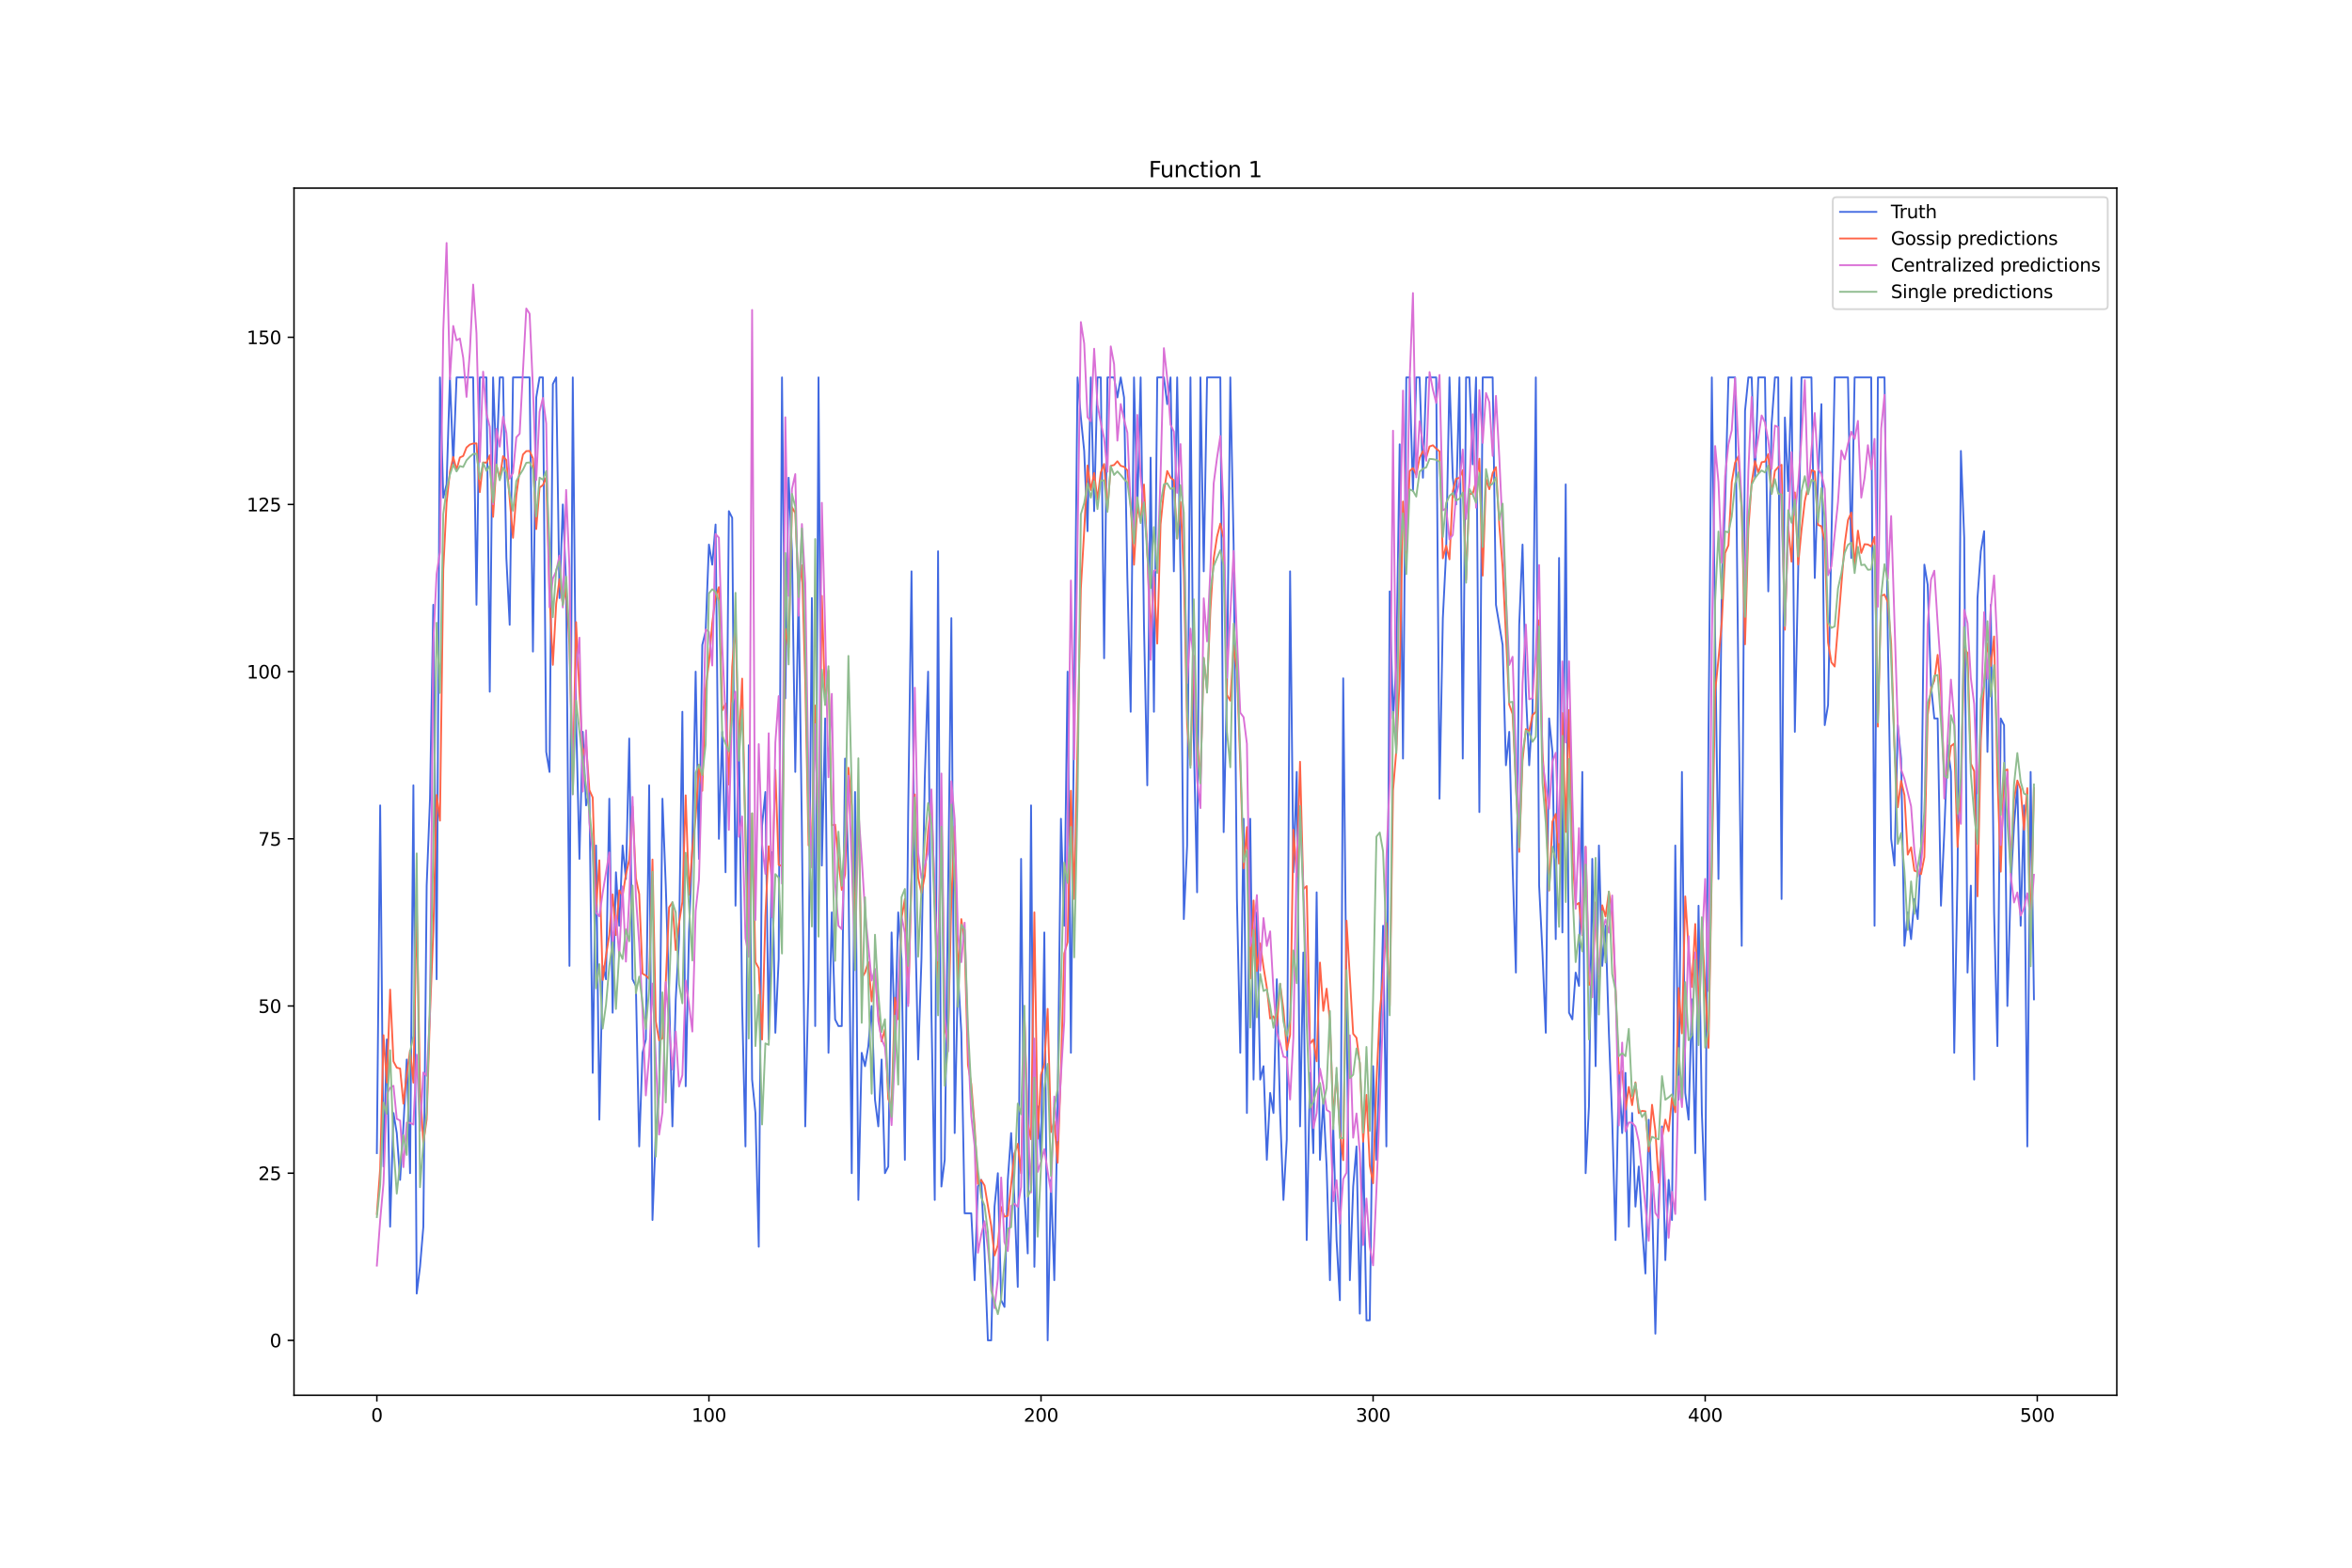 <?xml version="1.0" encoding="utf-8" standalone="no"?>
<!DOCTYPE svg PUBLIC "-//W3C//DTD SVG 1.1//EN"
  "http://www.w3.org/Graphics/SVG/1.1/DTD/svg11.dtd">
<svg xmlns:xlink="http://www.w3.org/1999/xlink" width="1296pt" height="864pt" viewBox="0 0 1296 864" xmlns="http://www.w3.org/2000/svg" version="1.1">
 <defs>
  <style type="text/css">*{stroke-linejoin: round; stroke-linecap: butt}</style>
 </defs>
 <g id="figure_1">
  <g id="patch_1">
   <path d="M 0 864 
L 1296 864 
L 1296 0 
L 0 0 
z
" style="fill: #ffffff"/>
  </g>
  <g id="axes_1">
   <g id="patch_2">
    <path d="M 162 768.96 
L 1166.4 768.96 
L 1166.4 103.68 
L 162 103.68 
z
" style="fill: #ffffff"/>
   </g>
   <g id="matplotlib.axis_1">
    <g id="xtick_1">
     <g id="line2d_1">
      <defs>
       <path id="m7aa12d530b" d="M 0 0 
L 0 3.5 
" style="stroke: #000000; stroke-width: 0.8"/>
      </defs>
      <g>
       <use xlink:href="#m7aa12d530b" x="207.655" y="768.96" style="stroke: #000000; stroke-width: 0.8"/>
      </g>
     </g>
     <g id="text_1">
      <!-- 0 -->
      <g transform="translate(204.473 783.558) scale(0.1 -0.1)">
       <defs>
        <path id="DejaVuSans-30" d="M 2034 4250 
Q 1547 4250 1301 3770 
Q 1056 3291 1056 2328 
Q 1056 1369 1301 889 
Q 1547 409 2034 409 
Q 2525 409 2770 889 
Q 3016 1369 3016 2328 
Q 3016 3291 2770 3770 
Q 2525 4250 2034 4250 
z
M 2034 4750 
Q 2819 4750 3233 4129 
Q 3647 3509 3647 2328 
Q 3647 1150 3233 529 
Q 2819 -91 2034 -91 
Q 1250 -91 836 529 
Q 422 1150 422 2328 
Q 422 3509 836 4129 
Q 1250 4750 2034 4750 
z
" transform="scale(0.016)"/>
       </defs>
       <use xlink:href="#DejaVuSans-30"/>
      </g>
     </g>
    </g>
    <g id="xtick_2">
     <g id="line2d_2">
      <g>
       <use xlink:href="#m7aa12d530b" x="390.639" y="768.96" style="stroke: #000000; stroke-width: 0.8"/>
      </g>
     </g>
     <g id="text_2">
      <!-- 100 -->
      <g transform="translate(381.095 783.558) scale(0.1 -0.1)">
       <defs>
        <path id="DejaVuSans-31" d="M 794 531 
L 1825 531 
L 1825 4091 
L 703 3866 
L 703 4441 
L 1819 4666 
L 2450 4666 
L 2450 531 
L 3481 531 
L 3481 0 
L 794 0 
L 794 531 
z
" transform="scale(0.016)"/>
       </defs>
       <use xlink:href="#DejaVuSans-31"/>
       <use xlink:href="#DejaVuSans-30" x="63.623"/>
       <use xlink:href="#DejaVuSans-30" x="127.246"/>
      </g>
     </g>
    </g>
    <g id="xtick_3">
     <g id="line2d_3">
      <g>
       <use xlink:href="#m7aa12d530b" x="573.623" y="768.96" style="stroke: #000000; stroke-width: 0.8"/>
      </g>
     </g>
     <g id="text_3">
      <!-- 200 -->
      <g transform="translate(564.079 783.558) scale(0.1 -0.1)">
       <defs>
        <path id="DejaVuSans-32" d="M 1228 531 
L 3431 531 
L 3431 0 
L 469 0 
L 469 531 
Q 828 903 1448 1529 
Q 2069 2156 2228 2338 
Q 2531 2678 2651 2914 
Q 2772 3150 2772 3378 
Q 2772 3750 2511 3984 
Q 2250 4219 1831 4219 
Q 1534 4219 1204 4116 
Q 875 4013 500 3803 
L 500 4441 
Q 881 4594 1212 4672 
Q 1544 4750 1819 4750 
Q 2544 4750 2975 4387 
Q 3406 4025 3406 3419 
Q 3406 3131 3298 2873 
Q 3191 2616 2906 2266 
Q 2828 2175 2409 1742 
Q 1991 1309 1228 531 
z
" transform="scale(0.016)"/>
       </defs>
       <use xlink:href="#DejaVuSans-32"/>
       <use xlink:href="#DejaVuSans-30" x="63.623"/>
       <use xlink:href="#DejaVuSans-30" x="127.246"/>
      </g>
     </g>
    </g>
    <g id="xtick_4">
     <g id="line2d_4">
      <g>
       <use xlink:href="#m7aa12d530b" x="756.607" y="768.96" style="stroke: #000000; stroke-width: 0.8"/>
      </g>
     </g>
     <g id="text_4">
      <!-- 300 -->
      <g transform="translate(747.063 783.558) scale(0.1 -0.1)">
       <defs>
        <path id="DejaVuSans-33" d="M 2597 2516 
Q 3050 2419 3304 2112 
Q 3559 1806 3559 1356 
Q 3559 666 3084 287 
Q 2609 -91 1734 -91 
Q 1441 -91 1130 -33 
Q 819 25 488 141 
L 488 750 
Q 750 597 1062 519 
Q 1375 441 1716 441 
Q 2309 441 2620 675 
Q 2931 909 2931 1356 
Q 2931 1769 2642 2001 
Q 2353 2234 1838 2234 
L 1294 2234 
L 1294 2753 
L 1863 2753 
Q 2328 2753 2575 2939 
Q 2822 3125 2822 3475 
Q 2822 3834 2567 4026 
Q 2313 4219 1838 4219 
Q 1578 4219 1281 4162 
Q 984 4106 628 3988 
L 628 4550 
Q 988 4650 1302 4700 
Q 1616 4750 1894 4750 
Q 2613 4750 3031 4423 
Q 3450 4097 3450 3541 
Q 3450 3153 3228 2886 
Q 3006 2619 2597 2516 
z
" transform="scale(0.016)"/>
       </defs>
       <use xlink:href="#DejaVuSans-33"/>
       <use xlink:href="#DejaVuSans-30" x="63.623"/>
       <use xlink:href="#DejaVuSans-30" x="127.246"/>
      </g>
     </g>
    </g>
    <g id="xtick_5">
     <g id="line2d_5">
      <g>
       <use xlink:href="#m7aa12d530b" x="939.591" y="768.96" style="stroke: #000000; stroke-width: 0.8"/>
      </g>
     </g>
     <g id="text_5">
      <!-- 400 -->
      <g transform="translate(930.047 783.558) scale(0.1 -0.1)">
       <defs>
        <path id="DejaVuSans-34" d="M 2419 4116 
L 825 1625 
L 2419 1625 
L 2419 4116 
z
M 2253 4666 
L 3047 4666 
L 3047 1625 
L 3713 1625 
L 3713 1100 
L 3047 1100 
L 3047 0 
L 2419 0 
L 2419 1100 
L 313 1100 
L 313 1709 
L 2253 4666 
z
" transform="scale(0.016)"/>
       </defs>
       <use xlink:href="#DejaVuSans-34"/>
       <use xlink:href="#DejaVuSans-30" x="63.623"/>
       <use xlink:href="#DejaVuSans-30" x="127.246"/>
      </g>
     </g>
    </g>
    <g id="xtick_6">
     <g id="line2d_6">
      <g>
       <use xlink:href="#m7aa12d530b" x="1122.575" y="768.96" style="stroke: #000000; stroke-width: 0.8"/>
      </g>
     </g>
     <g id="text_6">
      <!-- 500 -->
      <g transform="translate(1113.032 783.558) scale(0.1 -0.1)">
       <defs>
        <path id="DejaVuSans-35" d="M 691 4666 
L 3169 4666 
L 3169 4134 
L 1269 4134 
L 1269 2991 
Q 1406 3038 1543 3061 
Q 1681 3084 1819 3084 
Q 2600 3084 3056 2656 
Q 3513 2228 3513 1497 
Q 3513 744 3044 326 
Q 2575 -91 1722 -91 
Q 1428 -91 1123 -41 
Q 819 9 494 109 
L 494 744 
Q 775 591 1075 516 
Q 1375 441 1709 441 
Q 2250 441 2565 725 
Q 2881 1009 2881 1497 
Q 2881 1984 2565 2268 
Q 2250 2553 1709 2553 
Q 1456 2553 1204 2497 
Q 953 2441 691 2322 
L 691 4666 
z
" transform="scale(0.016)"/>
       </defs>
       <use xlink:href="#DejaVuSans-35"/>
       <use xlink:href="#DejaVuSans-30" x="63.623"/>
       <use xlink:href="#DejaVuSans-30" x="127.246"/>
      </g>
     </g>
    </g>
   </g>
   <g id="matplotlib.axis_2">
    <g id="ytick_1">
     <g id="line2d_7">
      <defs>
       <path id="m4e72baf2eb" d="M 0 0 
L -3.5 0 
" style="stroke: #000000; stroke-width: 0.8"/>
      </defs>
      <g>
       <use xlink:href="#m4e72baf2eb" x="162" y="738.72" style="stroke: #000000; stroke-width: 0.8"/>
      </g>
     </g>
     <g id="text_7">
      <!-- 0 -->
      <g transform="translate(148.637 742.519) scale(0.1 -0.1)">
       <use xlink:href="#DejaVuSans-30"/>
      </g>
     </g>
    </g>
    <g id="ytick_2">
     <g id="line2d_8">
      <g>
       <use xlink:href="#m4e72baf2eb" x="162" y="646.58" style="stroke: #000000; stroke-width: 0.8"/>
      </g>
     </g>
     <g id="text_8">
      <!-- 25 -->
      <g transform="translate(142.275 650.38) scale(0.1 -0.1)">
       <use xlink:href="#DejaVuSans-32"/>
       <use xlink:href="#DejaVuSans-35" x="63.623"/>
      </g>
     </g>
    </g>
    <g id="ytick_3">
     <g id="line2d_9">
      <g>
       <use xlink:href="#m4e72baf2eb" x="162" y="554.441" style="stroke: #000000; stroke-width: 0.8"/>
      </g>
     </g>
     <g id="text_9">
      <!-- 50 -->
      <g transform="translate(142.275 558.24) scale(0.1 -0.1)">
       <use xlink:href="#DejaVuSans-35"/>
       <use xlink:href="#DejaVuSans-30" x="63.623"/>
      </g>
     </g>
    </g>
    <g id="ytick_4">
     <g id="line2d_10">
      <g>
       <use xlink:href="#m4e72baf2eb" x="162" y="462.301" style="stroke: #000000; stroke-width: 0.8"/>
      </g>
     </g>
     <g id="text_10">
      <!-- 75 -->
      <g transform="translate(142.275 466.1) scale(0.1 -0.1)">
       <defs>
        <path id="DejaVuSans-37" d="M 525 4666 
L 3525 4666 
L 3525 4397 
L 1831 0 
L 1172 0 
L 2766 4134 
L 525 4134 
L 525 4666 
z
" transform="scale(0.016)"/>
       </defs>
       <use xlink:href="#DejaVuSans-37"/>
       <use xlink:href="#DejaVuSans-35" x="63.623"/>
      </g>
     </g>
    </g>
    <g id="ytick_5">
     <g id="line2d_11">
      <g>
       <use xlink:href="#m4e72baf2eb" x="162" y="370.162" style="stroke: #000000; stroke-width: 0.8"/>
      </g>
     </g>
     <g id="text_11">
      <!-- 100 -->
      <g transform="translate(135.912 373.961) scale(0.1 -0.1)">
       <use xlink:href="#DejaVuSans-31"/>
       <use xlink:href="#DejaVuSans-30" x="63.623"/>
       <use xlink:href="#DejaVuSans-30" x="127.246"/>
      </g>
     </g>
    </g>
    <g id="ytick_6">
     <g id="line2d_12">
      <g>
       <use xlink:href="#m4e72baf2eb" x="162" y="278.022" style="stroke: #000000; stroke-width: 0.8"/>
      </g>
     </g>
     <g id="text_12">
      <!-- 125 -->
      <g transform="translate(135.912 281.821) scale(0.1 -0.1)">
       <use xlink:href="#DejaVuSans-31"/>
       <use xlink:href="#DejaVuSans-32" x="63.623"/>
       <use xlink:href="#DejaVuSans-35" x="127.246"/>
      </g>
     </g>
    </g>
    <g id="ytick_7">
     <g id="line2d_13">
      <g>
       <use xlink:href="#m4e72baf2eb" x="162" y="185.883" style="stroke: #000000; stroke-width: 0.8"/>
      </g>
     </g>
     <g id="text_13">
      <!-- 150 -->
      <g transform="translate(135.912 189.682) scale(0.1 -0.1)">
       <use xlink:href="#DejaVuSans-31"/>
       <use xlink:href="#DejaVuSans-35" x="63.623"/>
       <use xlink:href="#DejaVuSans-30" x="127.246"/>
      </g>
     </g>
    </g>
   </g>
   <g id="line2d_14">
    <path d="M 207.655 635.524 
L 209.484 443.873 
L 211.314 642.895 
L 213.144 572.869 
L 214.974 676.065 
L 216.804 613.41 
L 218.634 624.467 
L 220.463 650.266 
L 222.293 620.781 
L 224.123 583.926 
L 225.953 646.58 
L 227.783 432.817 
L 229.613 712.921 
L 231.442 698.179 
L 233.272 676.065 
L 235.102 488.1 
L 236.932 440.188 
L 238.762 333.306 
L 240.592 539.699 
L 242.422 207.996 
L 244.251 274.337 
L 246.081 266.965 
L 247.911 207.996 
L 249.741 255.909 
L 251.571 207.996 
L 260.72 207.996 
L 262.55 333.306 
L 264.38 207.996 
L 268.039 207.996 
L 269.869 381.218 
L 271.699 207.996 
L 273.529 255.909 
L 275.359 207.996 
L 277.189 207.996 
L 279.018 307.507 
L 280.848 344.363 
L 282.678 207.996 
L 291.827 207.996 
L 293.657 359.105 
L 295.487 219.053 
L 297.317 207.996 
L 299.147 207.996 
L 300.976 414.389 
L 302.806 425.445 
L 304.636 211.682 
L 306.466 207.996 
L 308.296 329.62 
L 310.126 278.022 
L 311.956 322.249 
L 313.785 532.327 
L 315.615 207.996 
L 317.445 395.961 
L 319.275 473.358 
L 321.105 403.332 
L 322.935 443.873 
L 324.764 436.502 
L 326.594 591.297 
L 328.424 465.987 
L 330.254 617.096 
L 332.084 532.327 
L 333.914 539.699 
L 335.743 440.188 
L 337.573 558.126 
L 339.403 480.729 
L 341.233 510.214 
L 343.063 465.987 
L 344.893 484.415 
L 346.723 407.018 
L 348.552 539.699 
L 350.382 543.384 
L 352.212 631.838 
L 354.042 580.24 
L 355.872 572.869 
L 357.702 432.817 
L 359.531 672.38 
L 361.361 624.467 
L 363.191 602.353 
L 365.021 440.188 
L 366.851 488.1 
L 368.681 547.07 
L 370.51 620.781 
L 372.34 550.755 
L 374.17 517.585 
L 376 392.275 
L 377.83 598.668 
L 379.66 513.899 
L 381.489 465.987 
L 383.319 370.162 
L 385.149 473.358 
L 386.979 355.419 
L 388.809 348.048 
L 390.639 300.136 
L 392.469 311.192 
L 394.298 289.079 
L 396.128 462.301 
L 397.958 403.332 
L 399.788 480.729 
L 401.618 281.708 
L 403.448 285.393 
L 405.277 499.157 
L 407.107 399.646 
L 408.937 554.441 
L 410.767 631.838 
L 412.597 410.703 
L 414.427 594.982 
L 416.256 613.41 
L 418.086 687.122 
L 419.916 454.93 
L 421.746 436.502 
L 423.576 572.869 
L 425.406 469.672 
L 427.236 569.183 
L 429.065 528.642 
L 430.895 207.996 
L 432.725 384.904 
L 434.555 263.28 
L 436.385 303.821 
L 438.215 425.445 
L 440.044 325.935 
L 441.874 458.616 
L 443.704 620.781 
L 445.534 539.699 
L 447.364 329.62 
L 449.194 565.498 
L 451.023 207.996 
L 452.853 477.044 
L 454.683 395.961 
L 456.513 580.24 
L 458.343 502.843 
L 460.173 561.812 
L 462.003 565.498 
L 463.832 565.498 
L 465.662 418.074 
L 467.492 480.729 
L 469.322 646.58 
L 471.152 436.502 
L 472.982 661.323 
L 474.811 580.24 
L 476.641 587.611 
L 478.471 576.554 
L 480.301 554.441 
L 482.131 606.039 
L 483.961 620.781 
L 485.79 583.926 
L 487.62 646.58 
L 489.45 642.895 
L 491.28 513.899 
L 493.11 572.869 
L 494.94 502.843 
L 496.77 528.642 
L 498.599 639.209 
L 500.429 447.559 
L 502.259 314.878 
L 504.089 499.157 
L 505.919 583.926 
L 507.749 528.642 
L 509.578 429.131 
L 511.408 370.162 
L 513.238 558.126 
L 515.068 661.323 
L 516.898 303.821 
L 518.728 653.952 
L 520.557 639.209 
L 522.387 495.472 
L 524.217 340.677 
L 526.047 624.467 
L 527.877 536.013 
L 529.707 569.183 
L 531.536 668.694 
L 535.196 668.694 
L 537.026 705.55 
L 538.856 653.952 
L 540.686 650.266 
L 542.516 690.807 
L 544.345 738.72 
L 546.175 738.72 
L 548.005 665.008 
L 549.835 646.58 
L 551.665 716.607 
L 553.495 720.292 
L 555.324 650.266 
L 557.154 624.467 
L 558.984 661.323 
L 560.814 709.235 
L 562.644 473.358 
L 564.474 657.637 
L 566.303 690.807 
L 568.133 443.873 
L 569.963 698.179 
L 571.793 609.725 
L 573.623 639.209 
L 575.453 513.899 
L 577.283 738.72 
L 579.112 650.266 
L 580.942 705.55 
L 582.772 609.725 
L 584.602 451.245 
L 586.432 510.214 
L 588.262 370.162 
L 590.091 580.24 
L 591.921 381.218 
L 593.751 207.996 
L 595.581 230.11 
L 597.411 248.537 
L 599.241 292.764 
L 601.07 207.996 
L 602.9 281.708 
L 604.73 207.996 
L 606.56 207.996 
L 608.39 362.791 
L 610.22 207.996 
L 613.879 207.996 
L 615.709 219.053 
L 617.539 207.996 
L 619.369 219.053 
L 621.199 318.564 
L 623.029 392.275 
L 624.858 207.996 
L 626.688 281.708 
L 628.518 207.996 
L 630.348 344.363 
L 632.178 432.817 
L 634.008 252.223 
L 635.837 392.275 
L 637.667 207.996 
L 641.327 207.996 
L 643.157 222.738 
L 644.987 207.996 
L 646.817 314.878 
L 648.646 207.996 
L 650.476 314.878 
L 652.306 506.528 
L 654.136 465.987 
L 655.966 207.996 
L 657.796 407.018 
L 659.625 491.786 
L 661.455 207.996 
L 663.285 314.878 
L 665.115 207.996 
L 672.434 207.996 
L 674.264 458.616 
L 676.094 377.533 
L 677.924 207.996 
L 679.754 300.136 
L 681.583 495.472 
L 683.413 580.24 
L 685.243 451.245 
L 687.073 613.41 
L 688.903 451.245 
L 690.733 594.982 
L 692.563 502.843 
L 694.392 594.982 
L 696.222 587.611 
L 698.052 639.209 
L 699.882 602.353 
L 701.712 613.41 
L 703.542 539.699 
L 705.371 613.41 
L 707.201 661.323 
L 709.031 628.153 
L 710.861 314.878 
L 712.691 480.729 
L 714.521 425.445 
L 716.35 620.781 
L 718.18 524.956 
L 720.01 683.436 
L 721.84 591.297 
L 723.67 635.524 
L 725.5 491.786 
L 727.33 639.209 
L 729.159 606.039 
L 730.989 642.895 
L 732.819 705.55 
L 734.649 620.781 
L 736.479 683.436 
L 738.309 716.607 
L 740.138 373.847 
L 741.968 554.441 
L 743.798 705.55 
L 745.628 653.952 
L 747.458 631.838 
L 749.288 723.978 
L 751.117 628.153 
L 752.947 727.663 
L 754.777 727.663 
L 756.607 587.611 
L 758.437 639.209 
L 760.267 583.926 
L 762.097 510.214 
L 763.926 631.838 
L 765.756 325.935 
L 767.586 395.961 
L 769.416 366.476 
L 771.246 244.852 
L 773.076 418.074 
L 774.905 207.996 
L 776.735 207.996 
L 778.565 270.651 
L 780.395 207.996 
L 782.225 207.996 
L 784.055 263.28 
L 785.884 207.996 
L 791.374 207.996 
L 793.204 440.188 
L 795.034 340.677 
L 796.864 303.821 
L 798.693 207.996 
L 800.523 263.28 
L 802.353 278.022 
L 804.183 207.996 
L 806.013 418.074 
L 807.843 207.996 
L 809.672 207.996 
L 811.502 255.909 
L 813.332 207.996 
L 815.162 447.559 
L 816.992 207.996 
L 822.481 207.996 
L 824.311 333.306 
L 827.971 355.419 
L 829.801 421.76 
L 831.63 403.332 
L 833.46 477.044 
L 835.29 536.013 
L 837.12 344.363 
L 838.95 300.136 
L 840.78 381.218 
L 842.61 421.76 
L 844.439 392.275 
L 846.269 207.996 
L 848.099 488.1 
L 849.929 524.956 
L 851.759 569.183 
L 853.589 395.961 
L 855.418 414.389 
L 857.248 517.585 
L 859.078 307.507 
L 860.908 513.899 
L 862.738 266.965 
L 864.568 558.126 
L 866.397 561.812 
L 868.227 536.013 
L 870.057 543.384 
L 871.887 425.445 
L 873.717 646.58 
L 875.547 609.725 
L 877.377 473.358 
L 879.206 587.611 
L 881.036 465.987 
L 882.866 532.327 
L 884.696 510.214 
L 886.526 569.183 
L 888.356 617.096 
L 890.185 683.436 
L 892.015 591.297 
L 893.845 624.467 
L 895.675 591.297 
L 897.505 676.065 
L 899.335 613.41 
L 901.164 665.008 
L 902.994 642.895 
L 904.824 676.065 
L 906.654 701.864 
L 908.484 617.096 
L 910.314 661.323 
L 912.144 735.034 
L 913.973 661.323 
L 915.803 620.781 
L 917.633 694.493 
L 919.463 650.266 
L 921.293 672.38 
L 923.123 465.987 
L 924.952 606.039 
L 926.782 425.445 
L 928.612 602.353 
L 930.442 617.096 
L 932.272 550.755 
L 934.102 635.524 
L 935.931 499.157 
L 937.761 613.41 
L 939.591 661.323 
L 941.421 403.332 
L 943.251 207.996 
L 945.081 351.734 
L 946.911 484.415 
L 948.74 322.249 
L 950.57 278.022 
L 952.4 207.996 
L 956.06 207.996 
L 957.89 377.533 
L 959.719 521.271 
L 961.549 226.424 
L 963.379 207.996 
L 965.209 207.996 
L 967.039 263.28 
L 968.869 207.996 
L 972.528 207.996 
L 974.358 325.935 
L 976.188 233.795 
L 978.018 207.996 
L 979.848 207.996 
L 981.678 495.472 
L 983.507 230.11 
L 985.337 270.651 
L 987.167 207.996 
L 988.997 403.332 
L 990.827 314.878 
L 992.657 207.996 
L 998.146 207.996 
L 999.976 318.564 
L 1001.806 263.28 
L 1003.636 222.738 
L 1005.465 399.646 
L 1007.295 388.59 
L 1010.955 207.996 
L 1018.274 207.996 
L 1020.104 307.507 
L 1021.934 207.996 
L 1031.083 207.996 
L 1032.913 510.214 
L 1034.743 207.996 
L 1038.403 207.996 
L 1040.232 351.734 
L 1042.062 462.301 
L 1043.892 477.044 
L 1045.722 399.646 
L 1047.552 418.074 
L 1049.382 521.271 
L 1051.211 502.843 
L 1053.041 517.585 
L 1054.871 495.472 
L 1056.701 506.528 
L 1058.531 469.672 
L 1060.361 311.192 
L 1062.191 322.249 
L 1064.02 377.533 
L 1065.85 395.961 
L 1067.68 395.961 
L 1069.51 499.157 
L 1071.34 458.616 
L 1073.17 410.703 
L 1074.999 425.445 
L 1076.829 580.24 
L 1078.659 480.729 
L 1080.489 248.537 
L 1082.319 296.45 
L 1084.149 536.013 
L 1085.978 488.1 
L 1087.808 594.982 
L 1089.638 329.62 
L 1091.468 303.821 
L 1093.298 292.764 
L 1095.128 414.389 
L 1096.958 333.306 
L 1098.787 502.843 
L 1100.617 576.554 
L 1102.447 395.961 
L 1104.277 399.646 
L 1106.107 554.441 
L 1107.937 488.1 
L 1109.766 454.93 
L 1111.596 432.817 
L 1113.426 510.214 
L 1115.256 443.873 
L 1117.086 631.838 
L 1118.916 425.445 
L 1120.745 550.755 
L 1120.745 550.755 
" clip-path="url(#pfdea437a39)" style="fill: none; stroke: #4169e1; stroke-linecap: square"/>
   </g>
   <g id="line2d_15">
    <path d="M 207.655 669.061 
L 209.484 644.1 
L 211.314 570.512 
L 213.144 596.638 
L 214.974 545.406 
L 216.804 584.927 
L 218.634 588.445 
L 220.463 588.878 
L 222.293 608.289 
L 224.123 592.122 
L 225.953 579.009 
L 227.783 596.697 
L 229.613 499.694 
L 231.442 599.479 
L 233.272 630.064 
L 235.102 616.906 
L 236.932 558.793 
L 238.762 513.079 
L 240.592 438.125 
L 242.422 452.295 
L 244.251 313.853 
L 246.081 276.955 
L 247.911 260.105 
L 249.741 251.844 
L 251.571 258.97 
L 253.401 252.129 
L 255.23 251.311 
L 257.06 246.619 
L 258.89 245.008 
L 260.72 244.412 
L 262.55 244.356 
L 264.38 271.238 
L 266.209 254.865 
L 268.039 255.017 
L 269.869 250.906 
L 271.699 284.863 
L 273.529 256.271 
L 275.359 263.702 
L 277.189 251.423 
L 279.018 253.563 
L 282.678 296.41 
L 284.508 272.822 
L 286.338 259.305 
L 288.168 250.507 
L 289.997 248.624 
L 291.827 248.543 
L 293.657 252.612 
L 295.487 291.592 
L 297.317 268.716 
L 299.147 267.361 
L 300.976 263.031 
L 302.806 327.88 
L 304.636 366.419 
L 306.466 332.694 
L 308.296 319.223 
L 310.126 333.07 
L 311.956 324.093 
L 313.785 355.589 
L 315.615 430.571 
L 317.445 342.882 
L 319.275 381.336 
L 321.105 416.626 
L 322.935 409.806 
L 324.764 435.423 
L 326.594 439.52 
L 328.424 501.819 
L 330.254 474.126 
L 332.084 540.104 
L 333.914 526.677 
L 335.743 515.175 
L 337.573 492.938 
L 339.403 515.358 
L 341.233 490.687 
L 343.063 493.773 
L 344.893 481.946 
L 346.723 473.931 
L 348.552 444.508 
L 350.382 484.061 
L 352.212 492.782 
L 354.042 536.591 
L 355.872 537.661 
L 357.702 539.485 
L 359.531 473.703 
L 361.361 562.922 
L 363.191 573.409 
L 365.021 572.263 
L 366.851 541.37 
L 368.681 500.069 
L 370.51 497.403 
L 372.34 523.589 
L 374.17 508.791 
L 376 497.135 
L 377.83 438.329 
L 379.66 493.192 
L 381.489 468.345 
L 383.319 450.339 
L 385.149 421.484 
L 386.979 435.832 
L 388.809 379.547 
L 390.639 365.084 
L 392.469 343.376 
L 394.298 328.833 
L 396.128 323.602 
L 397.958 391.598 
L 399.788 387.794 
L 401.618 432.427 
L 403.448 367.376 
L 405.277 343.801 
L 407.107 412.763 
L 408.937 373.998 
L 410.767 461.72 
L 412.597 524.445 
L 414.427 448.323 
L 416.256 530.198 
L 418.086 533.638 
L 419.916 572.931 
L 421.746 504.958 
L 423.576 466.384 
L 425.406 486.255 
L 427.236 424.363 
L 429.065 476.662 
L 430.895 477.303 
L 432.725 346.524 
L 434.555 356.866 
L 436.385 279.482 
L 438.215 282.827 
L 440.044 325.702 
L 441.874 311.526 
L 443.704 375.483 
L 445.534 465.933 
L 447.364 461.996 
L 449.194 388.853 
L 451.023 477.265 
L 452.853 328.392 
L 454.683 388.254 
L 456.513 369.585 
L 458.343 454.805 
L 460.173 454.495 
L 462.003 474.62 
L 463.832 490.455 
L 465.662 481.802 
L 467.492 423.146 
L 469.322 444.165 
L 471.152 513.186 
L 472.982 440.638 
L 474.811 538.964 
L 476.641 536.044 
L 478.471 530.153 
L 480.301 551.873 
L 482.131 534.345 
L 483.961 559.388 
L 485.79 573.954 
L 487.62 567.263 
L 489.45 605.726 
L 491.28 609.73 
L 493.11 549.854 
L 494.94 561.733 
L 496.77 505.868 
L 498.599 495.482 
L 500.429 553.006 
L 502.259 484.906 
L 504.089 437.833 
L 505.919 483.845 
L 507.749 492.225 
L 509.578 482.74 
L 511.408 458.094 
L 513.238 442.094 
L 515.068 493.538 
L 516.898 548.197 
L 518.728 443.272 
L 520.557 567.195 
L 522.387 573.992 
L 524.217 495.623 
L 526.047 455.279 
L 527.877 539.051 
L 529.707 506.552 
L 531.536 519.997 
L 533.366 586.946 
L 535.196 597.46 
L 537.026 620.646 
L 538.856 652.499 
L 540.686 650.298 
L 542.516 653.409 
L 546.175 675.695 
L 548.005 691.916 
L 549.835 686.248 
L 551.665 665.214 
L 553.495 670.513 
L 555.324 670.074 
L 558.984 635.734 
L 560.814 630.413 
L 562.644 646.687 
L 564.474 559.463 
L 566.303 619.341 
L 568.133 627.867 
L 569.963 502.835 
L 571.793 627.605 
L 573.623 592.371 
L 575.453 586.404 
L 577.283 556.011 
L 579.112 623.945 
L 580.942 618.001 
L 582.772 640.797 
L 584.602 589.287 
L 586.432 525.489 
L 588.262 519.228 
L 590.091 435.79 
L 591.921 495.436 
L 595.581 324.294 
L 597.411 292.597 
L 599.241 256.523 
L 601.07 270.018 
L 602.9 260.709 
L 604.73 275.377 
L 606.56 260.385 
L 608.39 255.711 
L 610.22 280.967 
L 612.05 256.748 
L 613.879 256.276 
L 615.709 254.212 
L 617.539 256.719 
L 619.369 257.267 
L 621.199 259.172 
L 623.029 277.612 
L 624.858 311.248 
L 626.688 278.987 
L 628.518 287.13 
L 630.348 267.032 
L 632.178 303.697 
L 634.008 350.071 
L 635.837 317.98 
L 637.667 354.706 
L 639.497 288.972 
L 641.327 270.767 
L 643.157 259.577 
L 644.987 263.223 
L 646.817 264.682 
L 648.646 296.783 
L 650.476 276.614 
L 652.306 315.37 
L 654.136 399.233 
L 655.966 421.726 
L 657.796 361.38 
L 659.625 409.034 
L 661.455 430.369 
L 663.285 362.901 
L 665.115 380.5 
L 666.945 336.291 
L 668.775 307.825 
L 670.604 295.787 
L 672.434 288.558 
L 674.264 296.707 
L 676.094 382.971 
L 677.924 386.164 
L 679.754 355.794 
L 681.583 369.964 
L 683.413 421.185 
L 685.243 478.571 
L 687.073 455.829 
L 688.903 539.312 
L 690.733 496.273 
L 692.563 535.134 
L 694.392 519.978 
L 696.222 533.062 
L 698.052 544.315 
L 699.882 561.325 
L 701.712 560.126 
L 703.542 565.421 
L 705.371 542.335 
L 707.201 556.468 
L 709.031 578.711 
L 710.861 570.379 
L 712.691 457.282 
L 714.521 483.085 
L 716.35 419.829 
L 718.18 490.054 
L 720.01 488.336 
L 721.84 575.221 
L 723.67 572.924 
L 725.5 584.901 
L 727.33 530.496 
L 729.159 557.09 
L 730.989 544.878 
L 732.819 562.931 
L 734.649 615.841 
L 736.479 592.342 
L 738.309 622.95 
L 740.138 639.428 
L 741.968 507.419 
L 745.628 569.753 
L 747.458 571.975 
L 749.288 586.138 
L 751.117 629.216 
L 752.947 603.437 
L 754.777 642.382 
L 756.607 652.127 
L 758.437 596.456 
L 760.267 558.481 
L 762.097 538.292 
L 763.926 508.779 
L 765.756 554.389 
L 767.586 435.581 
L 769.416 413.385 
L 771.246 374.246 
L 773.076 276.399 
L 774.905 308.47 
L 776.735 259.648 
L 778.565 257.983 
L 780.395 261.728 
L 782.225 252.373 
L 784.055 248.579 
L 785.884 252.133 
L 787.714 246.06 
L 789.544 245.388 
L 791.374 247.245 
L 793.204 248.774 
L 795.034 307.709 
L 796.864 300.738 
L 798.693 308.266 
L 800.523 270.699 
L 802.353 263.855 
L 804.183 263.366 
L 806.013 259.116 
L 807.843 319.501 
L 809.672 272.061 
L 811.502 272.28 
L 813.332 265.209 
L 815.162 252.803 
L 816.992 317.253 
L 818.822 263.941 
L 820.651 269.612 
L 822.481 260.681 
L 824.311 257.476 
L 826.141 289.377 
L 827.971 312.484 
L 831.63 388.327 
L 833.46 393.465 
L 837.12 469.491 
L 838.95 419.08 
L 840.78 401.825 
L 842.61 403.163 
L 844.439 394.201 
L 846.269 392.263 
L 848.099 341.827 
L 849.929 414.646 
L 851.759 441.634 
L 853.589 490.806 
L 855.418 452.837 
L 857.248 448.595 
L 859.078 476.025 
L 860.908 392.956 
L 862.738 458.534 
L 864.568 391.321 
L 866.397 470.762 
L 868.227 498.815 
L 870.057 497.632 
L 871.887 515.442 
L 873.717 466.668 
L 875.547 542.862 
L 877.377 539.983 
L 879.206 497.431 
L 881.036 547.077 
L 882.866 498.924 
L 884.696 505.109 
L 886.526 491.478 
L 888.356 502.678 
L 890.185 544.966 
L 892.015 591.755 
L 893.845 590.194 
L 895.675 611.595 
L 897.505 599.047 
L 899.335 609.08 
L 901.164 596.522 
L 902.994 613.471 
L 904.824 612.226 
L 906.654 612.469 
L 908.484 634.611 
L 910.314 608.868 
L 912.144 623.326 
L 913.973 651.866 
L 915.803 627.264 
L 917.633 617.046 
L 919.463 623.4 
L 921.293 604.947 
L 923.123 612.999 
L 924.952 544.504 
L 926.782 569.51 
L 928.612 494.034 
L 930.442 522.963 
L 932.272 543.975 
L 934.102 509.256 
L 935.931 557.183 
L 937.761 510.703 
L 941.421 577.477 
L 945.081 381.153 
L 946.911 363.322 
L 948.74 342.934 
L 950.57 304.793 
L 952.4 300.493 
L 954.23 265.744 
L 956.06 254.988 
L 957.89 251.514 
L 959.719 281.828 
L 961.549 355.099 
L 963.379 291.529 
L 965.209 266.05 
L 967.039 254.084 
L 968.869 260.531 
L 970.698 254.735 
L 972.528 254.435 
L 974.358 250.259 
L 976.188 272.192 
L 978.018 259.513 
L 979.848 257.427 
L 981.678 256.149 
L 983.507 347.081 
L 985.337 290.174 
L 987.167 309.542 
L 988.997 271.377 
L 990.827 311.134 
L 992.657 292.149 
L 994.486 276.176 
L 998.146 259.148 
L 999.976 259.847 
L 1001.806 289.32 
L 1003.636 290.021 
L 1005.465 298.161 
L 1007.295 354.104 
L 1009.125 365.005 
L 1010.955 367.336 
L 1016.444 299.985 
L 1018.274 286.664 
L 1020.104 282.513 
L 1021.934 312.165 
L 1023.764 292.453 
L 1025.594 304.758 
L 1027.424 299.91 
L 1029.253 300.091 
L 1031.083 301.175 
L 1032.913 295.894 
L 1034.743 400.447 
L 1036.573 328.365 
L 1038.403 327.688 
L 1040.232 331.896 
L 1042.062 354.832 
L 1043.892 411.409 
L 1045.722 444.918 
L 1047.552 430.336 
L 1049.382 438.155 
L 1051.211 471.024 
L 1053.041 467.008 
L 1054.871 479.857 
L 1056.701 480.524 
L 1058.531 481.8 
L 1060.361 472.366 
L 1062.191 394.278 
L 1064.02 379.598 
L 1065.85 375.135 
L 1067.68 360.926 
L 1069.51 380.887 
L 1071.34 428.667 
L 1073.17 425.48 
L 1074.999 411.215 
L 1076.829 409.765 
L 1078.659 466.854 
L 1080.489 435.705 
L 1082.319 357.562 
L 1084.149 359.84 
L 1085.978 420.783 
L 1087.808 425.026 
L 1089.638 493.999 
L 1091.468 408.387 
L 1093.298 376.636 
L 1095.128 354.669 
L 1096.958 367.05 
L 1098.787 350.778 
L 1100.617 427.631 
L 1102.447 480.396 
L 1104.277 424.836 
L 1106.107 424.062 
L 1107.937 477.714 
L 1109.766 440.463 
L 1111.596 430.166 
L 1113.426 434.877 
L 1115.256 457.286 
L 1117.086 434.394 
L 1118.916 515.523 
L 1120.745 434.388 
L 1120.745 434.388 
" clip-path="url(#pfdea437a39)" style="fill: none; stroke: #ff6347; stroke-linecap: square"/>
   </g>
   <g id="line2d_16">
    <path d="M 207.655 697.537 
L 209.484 672.518 
L 211.314 652.068 
L 213.144 602.892 
L 214.974 599.547 
L 216.804 598.395 
L 218.634 616.612 
L 220.463 617.566 
L 222.293 643.27 
L 224.123 618.713 
L 225.953 618.821 
L 227.783 619.76 
L 229.613 581.261 
L 231.442 623.286 
L 233.272 591.077 
L 235.102 592.92 
L 236.932 558.277 
L 238.762 353.714 
L 240.592 316.229 
L 242.422 304.286 
L 244.251 182.036 
L 246.081 133.92 
L 247.911 209.007 
L 249.741 179.65 
L 251.571 187.584 
L 253.401 186.541 
L 255.23 197.152 
L 257.06 218.741 
L 258.89 194.02 
L 260.72 156.837 
L 262.55 183.656 
L 264.38 254.527 
L 266.209 204.842 
L 268.039 227.975 
L 269.869 235.201 
L 271.699 277.89 
L 273.529 236.387 
L 275.359 246.157 
L 277.189 229.578 
L 279.018 238.623 
L 280.848 263.833 
L 282.678 260.626 
L 284.508 241.011 
L 286.338 239.05 
L 289.997 170.028 
L 291.827 172.921 
L 293.657 214.103 
L 295.487 264.58 
L 297.317 226.964 
L 299.147 219.295 
L 300.976 233.389 
L 302.806 334.641 
L 304.636 318.819 
L 306.466 314.808 
L 308.296 306.177 
L 310.126 334.747 
L 311.956 270.019 
L 313.785 313.043 
L 315.615 437.797 
L 317.445 369.828 
L 319.275 351.432 
L 321.105 436.274 
L 322.935 402.493 
L 324.764 453.349 
L 326.594 469.914 
L 328.424 503.037 
L 330.254 504.97 
L 332.084 492.091 
L 335.743 469.824 
L 337.573 520.487 
L 339.403 504.715 
L 341.233 526.951 
L 343.063 488.509 
L 344.893 529.979 
L 346.723 495.426 
L 348.552 439.182 
L 350.382 494.111 
L 352.212 520.075 
L 354.042 556.893 
L 355.872 603.733 
L 357.702 581.803 
L 359.531 542.058 
L 363.191 625.29 
L 365.021 613.004 
L 366.851 541.239 
L 368.681 564.336 
L 370.51 589.437 
L 372.34 568.505 
L 374.17 598.817 
L 376 592.548 
L 377.83 540.371 
L 379.66 553.49 
L 381.489 568.518 
L 383.319 502.09 
L 385.149 484.897 
L 386.979 418.184 
L 388.809 346.923 
L 390.639 348.274 
L 392.469 366.78 
L 394.298 294.325 
L 396.128 296.347 
L 397.958 356.336 
L 399.788 394.487 
L 401.618 457.39 
L 403.448 387.812 
L 405.277 381.159 
L 407.107 461.164 
L 408.937 449.956 
L 410.767 517.045 
L 412.597 527.342 
L 414.427 170.822 
L 416.256 507.042 
L 418.086 410.088 
L 419.916 465.409 
L 421.746 481.62 
L 423.576 404.122 
L 425.406 505.445 
L 427.236 409.327 
L 429.065 383.638 
L 430.895 486.991 
L 432.725 229.96 
L 434.555 328.409 
L 436.385 269.491 
L 438.215 261.283 
L 440.044 339.364 
L 441.874 288.815 
L 443.704 321.305 
L 445.534 430.365 
L 447.364 478.1 
L 449.194 399.118 
L 451.023 464.943 
L 452.853 277.091 
L 454.683 347.501 
L 456.513 428.369 
L 458.343 382.411 
L 460.173 486.5 
L 462.003 510.214 
L 463.832 512.09 
L 467.492 427.521 
L 469.322 475.793 
L 471.152 530.647 
L 472.982 446.593 
L 474.811 472.69 
L 476.641 502.357 
L 480.301 540.386 
L 482.131 534.026 
L 483.961 562.792 
L 485.79 572.695 
L 487.62 577.01 
L 489.45 597.323 
L 491.28 620.089 
L 496.77 505.088 
L 498.599 514.119 
L 500.429 554.484 
L 502.259 479.58 
L 504.089 379.01 
L 505.919 470.069 
L 507.749 484.003 
L 511.408 469.812 
L 513.238 435.064 
L 515.068 497.411 
L 516.898 529.473 
L 518.728 426.312 
L 520.557 558.311 
L 522.387 579.502 
L 524.217 430.607 
L 526.047 451.425 
L 527.877 515.084 
L 529.707 530.244 
L 531.536 508.518 
L 533.366 574.429 
L 535.196 615.152 
L 537.026 631.398 
L 538.856 690.419 
L 540.686 680.404 
L 542.516 673.057 
L 544.345 687.835 
L 546.175 706.399 
L 548.005 720.986 
L 549.835 704.845 
L 551.665 648.949 
L 553.495 684.627 
L 555.324 689.477 
L 557.154 664.616 
L 558.984 663.383 
L 560.814 665.161 
L 562.644 654.299 
L 564.474 561.602 
L 566.303 618.889 
L 568.133 657.223 
L 569.963 572.388 
L 571.793 645.891 
L 573.623 640.169 
L 575.453 633.3 
L 577.283 645.678 
L 579.112 656.971 
L 580.942 604.328 
L 582.772 628.517 
L 584.602 592.64 
L 586.432 562.855 
L 588.262 451.02 
L 590.091 319.926 
L 591.921 418.503 
L 595.581 177.489 
L 597.411 189.282 
L 599.241 229.899 
L 601.07 232.194 
L 602.9 192.193 
L 604.73 222.985 
L 606.56 232.997 
L 608.39 241.609 
L 610.22 260 
L 612.05 190.905 
L 613.879 200.688 
L 615.709 242.855 
L 617.539 222.679 
L 619.369 231.153 
L 621.199 238.439 
L 623.029 279.765 
L 624.858 293.97 
L 626.688 228.668 
L 628.518 262.429 
L 632.178 299.543 
L 634.008 363.641 
L 635.837 314.776 
L 637.667 313.707 
L 639.497 262.149 
L 641.327 191.88 
L 643.157 208.485 
L 644.987 234.04 
L 646.817 237.855 
L 648.646 271.605 
L 650.476 244.744 
L 652.306 293.471 
L 654.136 376.495 
L 655.966 346.445 
L 657.796 364.305 
L 659.625 430.04 
L 661.455 445.363 
L 663.285 329.749 
L 665.115 353.496 
L 666.945 313.783 
L 668.775 266.342 
L 670.604 252.39 
L 672.434 240.347 
L 674.264 282.436 
L 676.094 373.533 
L 679.754 303.636 
L 681.583 351.664 
L 683.413 392.78 
L 685.243 395.25 
L 687.073 409.911 
L 688.903 521.398 
L 690.733 514.673 
L 692.563 493.321 
L 694.392 534.95 
L 696.222 505.963 
L 698.052 521.36 
L 699.882 513.297 
L 701.712 545.943 
L 703.542 569.114 
L 705.371 574.899 
L 707.201 582.371 
L 709.031 582.858 
L 710.861 605.973 
L 712.691 571.67 
L 714.521 469.319 
L 716.35 449.321 
L 718.18 489.074 
L 720.01 540.03 
L 721.84 579.316 
L 723.67 621.725 
L 725.5 613.468 
L 727.33 588.968 
L 729.159 598.103 
L 730.989 611.705 
L 732.819 612.843 
L 734.649 662.017 
L 736.479 650.471 
L 738.309 674.309 
L 740.138 649.801 
L 741.968 646.28 
L 743.798 570.61 
L 745.628 627.025 
L 747.458 613.67 
L 749.288 635.33 
L 751.117 686.222 
L 752.947 660.548 
L 754.777 687.119 
L 756.607 697.388 
L 758.437 656.13 
L 760.267 609.503 
L 762.097 557.433 
L 763.926 473.861 
L 765.756 430.181 
L 767.586 237.37 
L 769.416 410.318 
L 771.246 304.691 
L 773.076 215.288 
L 774.905 303.202 
L 776.735 210.298 
L 778.565 161.52 
L 780.395 263.082 
L 782.225 232.204 
L 784.055 244.964 
L 785.884 253.955 
L 787.714 205.064 
L 789.544 214.718 
L 791.374 222.048 
L 793.204 206.637 
L 795.034 281.277 
L 796.864 280.228 
L 798.693 297.247 
L 800.523 294.772 
L 802.353 272.531 
L 804.183 265.93 
L 806.013 247.733 
L 807.843 286.011 
L 809.672 266.11 
L 811.502 228.303 
L 813.332 279.793 
L 815.162 215.031 
L 816.992 244.106 
L 818.822 216.592 
L 820.651 221.667 
L 822.481 251.268 
L 824.311 218.181 
L 826.141 252.153 
L 827.971 291.874 
L 831.63 366.458 
L 833.46 361.965 
L 835.29 416.445 
L 837.12 459.397 
L 838.95 376.743 
L 840.78 344.216 
L 842.61 385.371 
L 844.439 384.781 
L 846.269 359.827 
L 848.099 311.4 
L 849.929 419.413 
L 853.589 445.743 
L 855.418 419.782 
L 857.248 414.878 
L 859.078 464.325 
L 860.908 364.516 
L 862.738 409.223 
L 864.568 364.49 
L 866.397 439.728 
L 868.227 500.843 
L 870.057 456.351 
L 871.887 515.115 
L 873.717 466.718 
L 875.547 531.177 
L 877.377 549.623 
L 879.206 497.383 
L 881.036 537.135 
L 882.866 513.415 
L 884.696 506.71 
L 886.526 514.009 
L 888.356 493.526 
L 890.185 543.956 
L 892.015 620.282 
L 893.845 574.598 
L 895.675 623.529 
L 897.505 618.591 
L 899.335 618.75 
L 901.164 620.876 
L 902.994 629.133 
L 906.654 664.479 
L 908.484 683.82 
L 910.314 645.718 
L 912.144 668.483 
L 913.973 671.327 
L 915.803 622.114 
L 917.633 654.389 
L 919.463 682.159 
L 921.293 656.884 
L 923.123 669.083 
L 924.952 593.233 
L 926.782 610.142 
L 928.612 575.998 
L 930.442 515.945 
L 932.272 569.194 
L 934.102 524.875 
L 935.931 568.144 
L 937.761 520.992 
L 939.591 484.393 
L 941.421 546.245 
L 943.251 352.974 
L 945.081 245.822 
L 946.911 265.735 
L 948.74 310.181 
L 950.57 262.375 
L 952.4 244.888 
L 954.23 237.107 
L 956.06 208.354 
L 957.89 245.572 
L 959.719 276.287 
L 961.549 327.411 
L 963.379 259.75 
L 965.209 218.759 
L 967.039 252.251 
L 968.869 241.136 
L 970.698 228.957 
L 972.528 232.841 
L 974.358 242.97 
L 976.188 258.373 
L 978.018 234.55 
L 979.848 235.426 
L 981.678 282.8 
L 983.507 344.99 
L 985.337 292.496 
L 987.167 249.23 
L 988.997 283.772 
L 990.827 266.908 
L 992.657 241.213 
L 994.486 209.529 
L 996.316 272.313 
L 998.146 247.993 
L 999.976 227.631 
L 1001.806 258.611 
L 1003.636 261.177 
L 1005.465 269.369 
L 1007.295 317.036 
L 1009.125 312.087 
L 1012.785 276.564 
L 1014.615 248.313 
L 1016.444 253.157 
L 1018.274 244.569 
L 1020.104 237.929 
L 1021.934 241.889 
L 1023.764 231.976 
L 1025.594 274.25 
L 1027.424 263.359 
L 1029.253 245.347 
L 1031.083 258.671 
L 1032.913 241.897 
L 1034.743 334.412 
L 1036.573 236.162 
L 1038.403 217.587 
L 1040.232 318.958 
L 1042.062 284.412 
L 1045.722 399.924 
L 1047.552 424.01 
L 1049.382 429.198 
L 1053.041 444.353 
L 1054.871 469.037 
L 1056.701 482.987 
L 1058.531 476.37 
L 1060.361 455.295 
L 1062.191 344.362 
L 1064.02 319.492 
L 1065.85 314.529 
L 1067.68 343.398 
L 1069.51 369.272 
L 1071.34 440.112 
L 1074.999 374.556 
L 1076.829 396.124 
L 1078.659 444.727 
L 1080.489 454.03 
L 1082.319 336.064 
L 1084.149 343.4 
L 1085.978 373.706 
L 1087.808 387.92 
L 1089.638 437.283 
L 1091.468 398.388 
L 1093.298 337.405 
L 1095.128 374.123 
L 1096.958 334.916 
L 1098.787 317.165 
L 1100.617 357.144 
L 1102.447 465.739 
L 1104.277 442.097 
L 1106.107 425.422 
L 1107.937 482.26 
L 1109.766 497.394 
L 1111.596 491.851 
L 1113.426 504.624 
L 1115.256 500.52 
L 1117.086 492.291 
L 1118.916 506.286 
L 1120.745 482.116 
L 1120.745 482.116 
" clip-path="url(#pfdea437a39)" style="fill: none; stroke: #da70d6; stroke-linecap: square"/>
   </g>
   <g id="line2d_17">
    <path d="M 207.655 670.771 
L 209.484 653.162 
L 211.314 607.671 
L 213.144 613.856 
L 214.974 578.822 
L 216.804 631.691 
L 218.634 657.837 
L 220.463 641.124 
L 222.293 625.659 
L 224.123 636.54 
L 225.953 579.707 
L 227.783 570.904 
L 229.613 470.329 
L 231.442 654.307 
L 233.272 630.453 
L 235.102 613.19 
L 236.932 550.835 
L 238.762 469.233 
L 240.592 343.232 
L 242.422 381.907 
L 244.251 283.29 
L 246.081 269.641 
L 247.911 261.732 
L 249.741 256.06 
L 251.571 259.836 
L 253.401 256.851 
L 255.23 257.379 
L 257.06 253.688 
L 258.89 251.726 
L 260.72 250.203 
L 262.55 250.06 
L 264.38 263.95 
L 266.209 255.056 
L 268.039 259.512 
L 269.869 256.797 
L 271.699 276.894 
L 273.529 255.976 
L 275.359 264.691 
L 277.189 257.749 
L 279.018 260.431 
L 280.848 272.328 
L 282.678 281.463 
L 284.508 265.092 
L 286.338 261.748 
L 288.168 258.853 
L 289.997 255.071 
L 291.827 254.833 
L 293.657 258.493 
L 295.487 284.638 
L 297.317 263.228 
L 299.147 264.364 
L 300.976 259.607 
L 304.636 340.137 
L 306.466 314.204 
L 308.296 309.258 
L 310.126 333.567 
L 311.956 317.815 
L 313.785 350.757 
L 315.615 437.731 
L 317.445 386.101 
L 321.105 419.826 
L 324.764 446.854 
L 326.594 464.739 
L 328.424 544.667 
L 330.254 531.367 
L 332.084 566.886 
L 333.914 553.869 
L 335.743 532.448 
L 337.573 519.305 
L 339.403 556.058 
L 341.233 524.583 
L 343.063 528.558 
L 344.893 512.19 
L 346.723 518.77 
L 348.552 488.017 
L 350.382 547.441 
L 352.212 538.226 
L 355.872 567.021 
L 357.702 545.078 
L 359.531 480.479 
L 361.361 637.448 
L 363.191 597.531 
L 365.021 546.912 
L 366.851 607.591 
L 368.681 545.112 
L 370.51 497.131 
L 372.34 502.846 
L 374.17 542.485 
L 376 552.965 
L 377.83 469.972 
L 381.489 529.357 
L 383.319 425.907 
L 385.149 421.468 
L 386.979 427.175 
L 388.809 410.515 
L 390.639 327.033 
L 392.469 324.747 
L 394.298 326.309 
L 396.128 331.504 
L 397.958 405.106 
L 399.788 409.943 
L 401.618 414.149 
L 403.448 395.088 
L 405.277 326.726 
L 407.107 419.228 
L 408.937 391.257 
L 410.767 457.596 
L 412.597 572.364 
L 414.427 448.189 
L 416.256 576.522 
L 418.086 548.227 
L 419.916 619.741 
L 421.746 575.039 
L 423.576 575.846 
L 427.236 481.737 
L 429.065 483.769 
L 430.895 525.526 
L 432.725 304.802 
L 434.555 366.19 
L 436.385 272.143 
L 438.215 279.277 
L 440.044 329.088 
L 441.874 291.209 
L 443.704 356.13 
L 445.534 454.429 
L 447.364 510.639 
L 449.194 297.092 
L 451.023 516.215 
L 452.853 369.037 
L 454.683 388.585 
L 456.513 367.173 
L 458.343 454.326 
L 460.173 529.573 
L 462.003 458.35 
L 463.832 488.214 
L 465.662 459.738 
L 467.492 361.494 
L 469.322 435.149 
L 471.152 534.698 
L 472.982 417.916 
L 474.811 563.707 
L 476.641 494.508 
L 478.471 541.333 
L 480.301 602.756 
L 482.131 515.158 
L 483.961 547.623 
L 485.79 568.757 
L 487.62 561.735 
L 489.45 600.341 
L 491.28 615.523 
L 493.11 559.723 
L 494.94 597.738 
L 496.77 494.421 
L 498.599 489.941 
L 500.429 532.367 
L 504.089 439.52 
L 505.919 527.248 
L 507.749 490.462 
L 509.578 462.472 
L 511.408 442.615 
L 513.238 454.003 
L 515.068 504.651 
L 516.898 559.58 
L 518.728 455.605 
L 520.557 598.399 
L 522.387 576.532 
L 524.217 443.419 
L 526.047 486.149 
L 527.877 554.906 
L 529.707 509.592 
L 531.536 512.51 
L 533.366 565.679 
L 535.196 600.889 
L 537.026 623.999 
L 538.856 644.568 
L 540.686 659.851 
L 542.516 664.524 
L 544.345 679.068 
L 546.175 711.318 
L 549.835 724.282 
L 551.665 715.667 
L 553.495 695.81 
L 555.324 677.21 
L 557.154 676.347 
L 558.984 646.827 
L 560.814 608.207 
L 562.644 614.162 
L 564.474 554.28 
L 566.303 659.548 
L 568.133 655.683 
L 569.963 593.846 
L 571.793 681.584 
L 573.623 642.881 
L 575.453 599.78 
L 577.283 586.339 
L 579.112 648.047 
L 580.942 610.781 
L 582.772 600.07 
L 584.602 543.519 
L 586.432 475.393 
L 588.262 486.61 
L 590.091 455.755 
L 591.921 527.628 
L 593.751 441.071 
L 595.581 283.384 
L 597.411 277.324 
L 599.241 266.503 
L 601.07 274.287 
L 602.9 265.227 
L 604.73 280.566 
L 606.56 264.94 
L 608.39 264.698 
L 610.22 282.107 
L 612.05 256.933 
L 613.879 261.74 
L 615.709 259.809 
L 617.539 261.815 
L 619.369 264.117 
L 621.199 265.848 
L 623.029 279.491 
L 624.858 299.501 
L 626.688 274.059 
L 628.518 288.258 
L 630.348 276.892 
L 632.178 305.313 
L 634.008 324.114 
L 635.837 290.495 
L 637.667 315.77 
L 639.497 277.358 
L 641.327 267.007 
L 643.157 266.375 
L 644.987 269.444 
L 646.817 268.966 
L 648.646 296.82 
L 650.476 267.424 
L 652.306 282.485 
L 654.136 392.017 
L 655.966 423.145 
L 657.796 330.28 
L 659.625 412.39 
L 661.455 431.738 
L 663.285 362.464 
L 665.115 381.757 
L 666.945 325.467 
L 668.775 312.093 
L 670.604 307.504 
L 672.434 303.219 
L 674.264 311.846 
L 676.094 403.344 
L 677.924 422.874 
L 679.754 343.656 
L 681.583 365.528 
L 683.413 414.768 
L 685.243 475.154 
L 687.073 468.646 
L 688.903 566.308 
L 690.733 512.539 
L 692.563 560.701 
L 694.392 536.782 
L 696.222 546.181 
L 698.052 545.28 
L 699.882 554.437 
L 701.712 566.427 
L 703.542 557.277 
L 705.371 542.083 
L 707.201 562.899 
L 709.031 571.063 
L 710.861 562.429 
L 712.691 523.778 
L 714.521 541.895 
L 716.35 444.238 
L 718.18 496.902 
L 720.01 563.881 
L 721.84 610.673 
L 723.67 607.255 
L 725.5 600.727 
L 727.33 596.811 
L 729.159 608.342 
L 730.989 599.644 
L 732.819 557.243 
L 734.649 622.316 
L 736.479 588.47 
L 738.309 627.231 
L 740.138 627.215 
L 741.968 534.676 
L 743.798 594.169 
L 745.628 592.329 
L 747.458 577.834 
L 749.288 585.692 
L 751.117 624.286 
L 752.947 576.984 
L 754.777 623.315 
L 756.607 550.469 
L 758.437 461.115 
L 760.267 458.806 
L 762.097 469.192 
L 763.926 518.361 
L 765.756 559.564 
L 767.586 392.251 
L 769.416 415.054 
L 771.246 308.737 
L 773.076 282.887 
L 774.905 316.434 
L 776.735 269.705 
L 778.565 270.515 
L 780.395 273.705 
L 782.225 259.965 
L 784.055 258.367 
L 785.884 257.57 
L 787.714 252.895 
L 789.544 253.065 
L 791.374 253.412 
L 793.204 254.601 
L 795.034 295.968 
L 796.864 277.181 
L 798.693 273.269 
L 800.523 271.68 
L 802.353 275.835 
L 804.183 274.864 
L 806.013 271.446 
L 807.843 321.15 
L 809.672 269.516 
L 811.502 272.479 
L 813.332 277.122 
L 815.162 260.657 
L 816.992 301.485 
L 818.822 258.544 
L 820.651 267.729 
L 822.481 266.598 
L 824.311 263.036 
L 826.141 286.614 
L 827.971 277.566 
L 829.801 326.874 
L 831.63 387.093 
L 833.46 386.786 
L 835.29 433.689 
L 837.12 467.014 
L 838.95 415.205 
L 840.78 402.656 
L 842.61 403.801 
L 844.439 408.847 
L 846.269 406.082 
L 848.099 345.252 
L 849.929 431.31 
L 851.759 453.711 
L 853.589 490.612 
L 855.418 466.646 
L 857.248 473.778 
L 859.078 510.792 
L 860.908 405.538 
L 862.738 497.158 
L 864.568 418.269 
L 866.397 489.352 
L 868.227 530.253 
L 870.057 515.036 
L 871.887 524.369 
L 873.717 476.512 
L 875.547 572.823 
L 877.377 536.347 
L 879.206 472.798 
L 881.036 559.135 
L 882.866 502.266 
L 884.696 530.491 
L 886.526 491.356 
L 888.356 536.763 
L 890.185 545.905 
L 892.015 582.08 
L 893.845 580.414 
L 895.675 582.101 
L 897.505 567.046 
L 899.335 604.116 
L 901.164 596.915 
L 902.994 610.706 
L 904.824 615.651 
L 906.654 613.055 
L 908.484 631.747 
L 910.314 626.504 
L 912.144 627.308 
L 913.973 627.931 
L 915.803 593.081 
L 917.633 606.131 
L 919.463 604.806 
L 921.293 603.095 
L 923.123 609.255 
L 924.952 577.584 
L 926.782 604.89 
L 928.612 541.325 
L 930.442 573.307 
L 932.272 570.534 
L 934.102 529.094 
L 935.931 575.98 
L 937.761 505.514 
L 939.591 577.406 
L 941.421 567.746 
L 943.251 473.199 
L 945.081 331.113 
L 946.911 292.947 
L 948.74 329.906 
L 950.57 292.85 
L 952.4 293.427 
L 954.23 284.616 
L 956.06 266.65 
L 957.89 260.328 
L 959.719 279.138 
L 961.549 339.959 
L 963.379 284.988 
L 965.209 267.071 
L 967.039 263.497 
L 968.869 261.141 
L 970.698 259.269 
L 972.528 260.393 
L 974.358 256.56 
L 976.188 272.238 
L 978.018 264.029 
L 979.848 272.09 
L 981.678 272.545 
L 983.507 344.862 
L 985.337 281.195 
L 987.167 288.117 
L 988.997 275.367 
L 990.827 306.747 
L 992.657 270.742 
L 994.486 262.425 
L 996.316 272.319 
L 998.146 264.396 
L 999.976 265.549 
L 1001.806 287.718 
L 1003.636 269.017 
L 1005.465 285.625 
L 1007.295 343.138 
L 1009.125 346.064 
L 1010.955 345.232 
L 1012.785 324.321 
L 1014.615 315.982 
L 1016.444 304.743 
L 1018.274 300.258 
L 1020.104 299.093 
L 1021.934 315.851 
L 1023.764 301.379 
L 1025.594 311.458 
L 1027.424 311.17 
L 1029.253 314.018 
L 1031.083 313.831 
L 1032.913 300.712 
L 1034.743 398.216 
L 1036.573 328.155 
L 1038.403 310.968 
L 1040.232 320.617 
L 1042.062 363.234 
L 1043.892 412.001 
L 1045.722 465.087 
L 1047.552 459.1 
L 1049.382 480.081 
L 1051.211 512.551 
L 1053.041 485.776 
L 1054.871 503.664 
L 1056.701 477.988 
L 1058.531 466.419 
L 1060.361 447.504 
L 1062.191 387.184 
L 1064.02 382.022 
L 1065.85 372.429 
L 1067.68 372.028 
L 1069.51 397.64 
L 1071.34 427.568 
L 1073.17 428.684 
L 1074.999 394.129 
L 1076.829 399.845 
L 1078.659 448.503 
L 1080.489 428.764 
L 1082.319 345.512 
L 1084.149 368.447 
L 1085.978 426.68 
L 1087.808 448.633 
L 1089.638 465.126 
L 1091.468 385.07 
L 1093.298 377.927 
L 1095.128 342.349 
L 1096.958 383.914 
L 1098.787 366.543 
L 1100.617 411.721 
L 1102.447 449.183 
L 1104.277 420.389 
L 1106.107 452.789 
L 1107.937 480.785 
L 1109.766 432.37 
L 1111.596 415.035 
L 1113.426 430.796 
L 1115.256 437.363 
L 1117.086 438.224 
L 1118.916 532.536 
L 1120.745 432.357 
L 1120.745 432.357 
" clip-path="url(#pfdea437a39)" style="fill: none; stroke: #8fbc8f; stroke-linecap: square"/>
   </g>
   <g id="patch_3">
    <path d="M 162 768.96 
L 162 103.68 
" style="fill: none; stroke: #000000; stroke-width: 0.8; stroke-linejoin: miter; stroke-linecap: square"/>
   </g>
   <g id="patch_4">
    <path d="M 1166.4 768.96 
L 1166.4 103.68 
" style="fill: none; stroke: #000000; stroke-width: 0.8; stroke-linejoin: miter; stroke-linecap: square"/>
   </g>
   <g id="patch_5">
    <path d="M 162 768.96 
L 1166.4 768.96 
" style="fill: none; stroke: #000000; stroke-width: 0.8; stroke-linejoin: miter; stroke-linecap: square"/>
   </g>
   <g id="patch_6">
    <path d="M 162 103.68 
L 1166.4 103.68 
" style="fill: none; stroke: #000000; stroke-width: 0.8; stroke-linejoin: miter; stroke-linecap: square"/>
   </g>
   <g id="text_14">
    <!-- Function 1 -->
    <g transform="translate(632.958 97.68) scale(0.12 -0.12)">
     <defs>
      <path id="DejaVuSans-46" d="M 628 4666 
L 3309 4666 
L 3309 4134 
L 1259 4134 
L 1259 2759 
L 3109 2759 
L 3109 2228 
L 1259 2228 
L 1259 0 
L 628 0 
L 628 4666 
z
" transform="scale(0.016)"/>
      <path id="DejaVuSans-75" d="M 544 1381 
L 544 3500 
L 1119 3500 
L 1119 1403 
Q 1119 906 1312 657 
Q 1506 409 1894 409 
Q 2359 409 2629 706 
Q 2900 1003 2900 1516 
L 2900 3500 
L 3475 3500 
L 3475 0 
L 2900 0 
L 2900 538 
Q 2691 219 2414 64 
Q 2138 -91 1772 -91 
Q 1169 -91 856 284 
Q 544 659 544 1381 
z
M 1991 3584 
L 1991 3584 
z
" transform="scale(0.016)"/>
      <path id="DejaVuSans-6e" d="M 3513 2113 
L 3513 0 
L 2938 0 
L 2938 2094 
Q 2938 2591 2744 2837 
Q 2550 3084 2163 3084 
Q 1697 3084 1428 2787 
Q 1159 2491 1159 1978 
L 1159 0 
L 581 0 
L 581 3500 
L 1159 3500 
L 1159 2956 
Q 1366 3272 1645 3428 
Q 1925 3584 2291 3584 
Q 2894 3584 3203 3211 
Q 3513 2838 3513 2113 
z
" transform="scale(0.016)"/>
      <path id="DejaVuSans-63" d="M 3122 3366 
L 3122 2828 
Q 2878 2963 2633 3030 
Q 2388 3097 2138 3097 
Q 1578 3097 1268 2742 
Q 959 2388 959 1747 
Q 959 1106 1268 751 
Q 1578 397 2138 397 
Q 2388 397 2633 464 
Q 2878 531 3122 666 
L 3122 134 
Q 2881 22 2623 -34 
Q 2366 -91 2075 -91 
Q 1284 -91 818 406 
Q 353 903 353 1747 
Q 353 2603 823 3093 
Q 1294 3584 2113 3584 
Q 2378 3584 2631 3529 
Q 2884 3475 3122 3366 
z
" transform="scale(0.016)"/>
      <path id="DejaVuSans-74" d="M 1172 4494 
L 1172 3500 
L 2356 3500 
L 2356 3053 
L 1172 3053 
L 1172 1153 
Q 1172 725 1289 603 
Q 1406 481 1766 481 
L 2356 481 
L 2356 0 
L 1766 0 
Q 1100 0 847 248 
Q 594 497 594 1153 
L 594 3053 
L 172 3053 
L 172 3500 
L 594 3500 
L 594 4494 
L 1172 4494 
z
" transform="scale(0.016)"/>
      <path id="DejaVuSans-69" d="M 603 3500 
L 1178 3500 
L 1178 0 
L 603 0 
L 603 3500 
z
M 603 4863 
L 1178 4863 
L 1178 4134 
L 603 4134 
L 603 4863 
z
" transform="scale(0.016)"/>
      <path id="DejaVuSans-6f" d="M 1959 3097 
Q 1497 3097 1228 2736 
Q 959 2375 959 1747 
Q 959 1119 1226 758 
Q 1494 397 1959 397 
Q 2419 397 2687 759 
Q 2956 1122 2956 1747 
Q 2956 2369 2687 2733 
Q 2419 3097 1959 3097 
z
M 1959 3584 
Q 2709 3584 3137 3096 
Q 3566 2609 3566 1747 
Q 3566 888 3137 398 
Q 2709 -91 1959 -91 
Q 1206 -91 779 398 
Q 353 888 353 1747 
Q 353 2609 779 3096 
Q 1206 3584 1959 3584 
z
" transform="scale(0.016)"/>
      <path id="DejaVuSans-20" transform="scale(0.016)"/>
     </defs>
     <use xlink:href="#DejaVuSans-46"/>
     <use xlink:href="#DejaVuSans-75" x="52.02"/>
     <use xlink:href="#DejaVuSans-6e" x="115.398"/>
     <use xlink:href="#DejaVuSans-63" x="178.777"/>
     <use xlink:href="#DejaVuSans-74" x="233.758"/>
     <use xlink:href="#DejaVuSans-69" x="272.967"/>
     <use xlink:href="#DejaVuSans-6f" x="300.75"/>
     <use xlink:href="#DejaVuSans-6e" x="361.932"/>
     <use xlink:href="#DejaVuSans-20" x="425.311"/>
     <use xlink:href="#DejaVuSans-31" x="457.098"/>
    </g>
   </g>
   <g id="legend_1">
    <g id="patch_7">
     <path d="M 1011.906 170.393 
L 1159.4 170.393 
Q 1161.4 170.393 1161.4 168.393 
L 1161.4 110.68 
Q 1161.4 108.68 1159.4 108.68 
L 1011.906 108.68 
Q 1009.906 108.68 1009.906 110.68 
L 1009.906 168.393 
Q 1009.906 170.393 1011.906 170.393 
z
" style="fill: #ffffff; opacity: 0.8; stroke: #cccccc; stroke-linejoin: miter"/>
    </g>
    <g id="line2d_18">
     <path d="M 1013.906 116.778 
L 1023.906 116.778 
L 1033.906 116.778 
" style="fill: none; stroke: #4169e1; stroke-linecap: square"/>
    </g>
    <g id="text_15">
     <!-- Truth -->
     <g transform="translate(1041.906 120.278) scale(0.1 -0.1)">
      <defs>
       <path id="DejaVuSans-54" d="M -19 4666 
L 3928 4666 
L 3928 4134 
L 2272 4134 
L 2272 0 
L 1638 0 
L 1638 4134 
L -19 4134 
L -19 4666 
z
" transform="scale(0.016)"/>
       <path id="DejaVuSans-72" d="M 2631 2963 
Q 2534 3019 2420 3045 
Q 2306 3072 2169 3072 
Q 1681 3072 1420 2755 
Q 1159 2438 1159 1844 
L 1159 0 
L 581 0 
L 581 3500 
L 1159 3500 
L 1159 2956 
Q 1341 3275 1631 3429 
Q 1922 3584 2338 3584 
Q 2397 3584 2469 3576 
Q 2541 3569 2628 3553 
L 2631 2963 
z
" transform="scale(0.016)"/>
       <path id="DejaVuSans-68" d="M 3513 2113 
L 3513 0 
L 2938 0 
L 2938 2094 
Q 2938 2591 2744 2837 
Q 2550 3084 2163 3084 
Q 1697 3084 1428 2787 
Q 1159 2491 1159 1978 
L 1159 0 
L 581 0 
L 581 4863 
L 1159 4863 
L 1159 2956 
Q 1366 3272 1645 3428 
Q 1925 3584 2291 3584 
Q 2894 3584 3203 3211 
Q 3513 2838 3513 2113 
z
" transform="scale(0.016)"/>
      </defs>
      <use xlink:href="#DejaVuSans-54"/>
      <use xlink:href="#DejaVuSans-72" x="46.334"/>
      <use xlink:href="#DejaVuSans-75" x="87.447"/>
      <use xlink:href="#DejaVuSans-74" x="150.826"/>
      <use xlink:href="#DejaVuSans-68" x="190.035"/>
     </g>
    </g>
    <g id="line2d_19">
     <path d="M 1013.906 131.457 
L 1023.906 131.457 
L 1033.906 131.457 
" style="fill: none; stroke: #ff6347; stroke-linecap: square"/>
    </g>
    <g id="text_16">
     <!-- Gossip predictions -->
     <g transform="translate(1041.906 134.957) scale(0.1 -0.1)">
      <defs>
       <path id="DejaVuSans-47" d="M 3809 666 
L 3809 1919 
L 2778 1919 
L 2778 2438 
L 4434 2438 
L 4434 434 
Q 4069 175 3628 42 
Q 3188 -91 2688 -91 
Q 1594 -91 976 548 
Q 359 1188 359 2328 
Q 359 3472 976 4111 
Q 1594 4750 2688 4750 
Q 3144 4750 3555 4637 
Q 3966 4525 4313 4306 
L 4313 3634 
Q 3963 3931 3569 4081 
Q 3175 4231 2741 4231 
Q 1884 4231 1454 3753 
Q 1025 3275 1025 2328 
Q 1025 1384 1454 906 
Q 1884 428 2741 428 
Q 3075 428 3337 486 
Q 3600 544 3809 666 
z
" transform="scale(0.016)"/>
       <path id="DejaVuSans-73" d="M 2834 3397 
L 2834 2853 
Q 2591 2978 2328 3040 
Q 2066 3103 1784 3103 
Q 1356 3103 1142 2972 
Q 928 2841 928 2578 
Q 928 2378 1081 2264 
Q 1234 2150 1697 2047 
L 1894 2003 
Q 2506 1872 2764 1633 
Q 3022 1394 3022 966 
Q 3022 478 2636 193 
Q 2250 -91 1575 -91 
Q 1294 -91 989 -36 
Q 684 19 347 128 
L 347 722 
Q 666 556 975 473 
Q 1284 391 1588 391 
Q 1994 391 2212 530 
Q 2431 669 2431 922 
Q 2431 1156 2273 1281 
Q 2116 1406 1581 1522 
L 1381 1569 
Q 847 1681 609 1914 
Q 372 2147 372 2553 
Q 372 3047 722 3315 
Q 1072 3584 1716 3584 
Q 2034 3584 2315 3537 
Q 2597 3491 2834 3397 
z
" transform="scale(0.016)"/>
       <path id="DejaVuSans-70" d="M 1159 525 
L 1159 -1331 
L 581 -1331 
L 581 3500 
L 1159 3500 
L 1159 2969 
Q 1341 3281 1617 3432 
Q 1894 3584 2278 3584 
Q 2916 3584 3314 3078 
Q 3713 2572 3713 1747 
Q 3713 922 3314 415 
Q 2916 -91 2278 -91 
Q 1894 -91 1617 61 
Q 1341 213 1159 525 
z
M 3116 1747 
Q 3116 2381 2855 2742 
Q 2594 3103 2138 3103 
Q 1681 3103 1420 2742 
Q 1159 2381 1159 1747 
Q 1159 1113 1420 752 
Q 1681 391 2138 391 
Q 2594 391 2855 752 
Q 3116 1113 3116 1747 
z
" transform="scale(0.016)"/>
       <path id="DejaVuSans-65" d="M 3597 1894 
L 3597 1613 
L 953 1613 
Q 991 1019 1311 708 
Q 1631 397 2203 397 
Q 2534 397 2845 478 
Q 3156 559 3463 722 
L 3463 178 
Q 3153 47 2828 -22 
Q 2503 -91 2169 -91 
Q 1331 -91 842 396 
Q 353 884 353 1716 
Q 353 2575 817 3079 
Q 1281 3584 2069 3584 
Q 2775 3584 3186 3129 
Q 3597 2675 3597 1894 
z
M 3022 2063 
Q 3016 2534 2758 2815 
Q 2500 3097 2075 3097 
Q 1594 3097 1305 2825 
Q 1016 2553 972 2059 
L 3022 2063 
z
" transform="scale(0.016)"/>
       <path id="DejaVuSans-64" d="M 2906 2969 
L 2906 4863 
L 3481 4863 
L 3481 0 
L 2906 0 
L 2906 525 
Q 2725 213 2448 61 
Q 2172 -91 1784 -91 
Q 1150 -91 751 415 
Q 353 922 353 1747 
Q 353 2572 751 3078 
Q 1150 3584 1784 3584 
Q 2172 3584 2448 3432 
Q 2725 3281 2906 2969 
z
M 947 1747 
Q 947 1113 1208 752 
Q 1469 391 1925 391 
Q 2381 391 2643 752 
Q 2906 1113 2906 1747 
Q 2906 2381 2643 2742 
Q 2381 3103 1925 3103 
Q 1469 3103 1208 2742 
Q 947 2381 947 1747 
z
" transform="scale(0.016)"/>
      </defs>
      <use xlink:href="#DejaVuSans-47"/>
      <use xlink:href="#DejaVuSans-6f" x="77.49"/>
      <use xlink:href="#DejaVuSans-73" x="138.672"/>
      <use xlink:href="#DejaVuSans-73" x="190.771"/>
      <use xlink:href="#DejaVuSans-69" x="242.871"/>
      <use xlink:href="#DejaVuSans-70" x="270.654"/>
      <use xlink:href="#DejaVuSans-20" x="334.131"/>
      <use xlink:href="#DejaVuSans-70" x="365.918"/>
      <use xlink:href="#DejaVuSans-72" x="429.395"/>
      <use xlink:href="#DejaVuSans-65" x="468.258"/>
      <use xlink:href="#DejaVuSans-64" x="529.781"/>
      <use xlink:href="#DejaVuSans-69" x="593.258"/>
      <use xlink:href="#DejaVuSans-63" x="621.041"/>
      <use xlink:href="#DejaVuSans-74" x="676.021"/>
      <use xlink:href="#DejaVuSans-69" x="715.23"/>
      <use xlink:href="#DejaVuSans-6f" x="743.014"/>
      <use xlink:href="#DejaVuSans-6e" x="804.195"/>
      <use xlink:href="#DejaVuSans-73" x="867.574"/>
     </g>
    </g>
    <g id="line2d_20">
     <path d="M 1013.906 146.135 
L 1023.906 146.135 
L 1033.906 146.135 
" style="fill: none; stroke: #da70d6; stroke-linecap: square"/>
    </g>
    <g id="text_17">
     <!-- Centralized predictions -->
     <g transform="translate(1041.906 149.635) scale(0.1 -0.1)">
      <defs>
       <path id="DejaVuSans-43" d="M 4122 4306 
L 4122 3641 
Q 3803 3938 3442 4084 
Q 3081 4231 2675 4231 
Q 1875 4231 1450 3742 
Q 1025 3253 1025 2328 
Q 1025 1406 1450 917 
Q 1875 428 2675 428 
Q 3081 428 3442 575 
Q 3803 722 4122 1019 
L 4122 359 
Q 3791 134 3420 21 
Q 3050 -91 2638 -91 
Q 1578 -91 968 557 
Q 359 1206 359 2328 
Q 359 3453 968 4101 
Q 1578 4750 2638 4750 
Q 3056 4750 3426 4639 
Q 3797 4528 4122 4306 
z
" transform="scale(0.016)"/>
       <path id="DejaVuSans-61" d="M 2194 1759 
Q 1497 1759 1228 1600 
Q 959 1441 959 1056 
Q 959 750 1161 570 
Q 1363 391 1709 391 
Q 2188 391 2477 730 
Q 2766 1069 2766 1631 
L 2766 1759 
L 2194 1759 
z
M 3341 1997 
L 3341 0 
L 2766 0 
L 2766 531 
Q 2569 213 2275 61 
Q 1981 -91 1556 -91 
Q 1019 -91 701 211 
Q 384 513 384 1019 
Q 384 1609 779 1909 
Q 1175 2209 1959 2209 
L 2766 2209 
L 2766 2266 
Q 2766 2663 2505 2880 
Q 2244 3097 1772 3097 
Q 1472 3097 1187 3025 
Q 903 2953 641 2809 
L 641 3341 
Q 956 3463 1253 3523 
Q 1550 3584 1831 3584 
Q 2591 3584 2966 3190 
Q 3341 2797 3341 1997 
z
" transform="scale(0.016)"/>
       <path id="DejaVuSans-6c" d="M 603 4863 
L 1178 4863 
L 1178 0 
L 603 0 
L 603 4863 
z
" transform="scale(0.016)"/>
       <path id="DejaVuSans-7a" d="M 353 3500 
L 3084 3500 
L 3084 2975 
L 922 459 
L 3084 459 
L 3084 0 
L 275 0 
L 275 525 
L 2438 3041 
L 353 3041 
L 353 3500 
z
" transform="scale(0.016)"/>
      </defs>
      <use xlink:href="#DejaVuSans-43"/>
      <use xlink:href="#DejaVuSans-65" x="69.824"/>
      <use xlink:href="#DejaVuSans-6e" x="131.348"/>
      <use xlink:href="#DejaVuSans-74" x="194.727"/>
      <use xlink:href="#DejaVuSans-72" x="233.936"/>
      <use xlink:href="#DejaVuSans-61" x="275.049"/>
      <use xlink:href="#DejaVuSans-6c" x="336.328"/>
      <use xlink:href="#DejaVuSans-69" x="364.111"/>
      <use xlink:href="#DejaVuSans-7a" x="391.895"/>
      <use xlink:href="#DejaVuSans-65" x="444.385"/>
      <use xlink:href="#DejaVuSans-64" x="505.908"/>
      <use xlink:href="#DejaVuSans-20" x="569.385"/>
      <use xlink:href="#DejaVuSans-70" x="601.172"/>
      <use xlink:href="#DejaVuSans-72" x="664.648"/>
      <use xlink:href="#DejaVuSans-65" x="703.512"/>
      <use xlink:href="#DejaVuSans-64" x="765.035"/>
      <use xlink:href="#DejaVuSans-69" x="828.512"/>
      <use xlink:href="#DejaVuSans-63" x="856.295"/>
      <use xlink:href="#DejaVuSans-74" x="911.275"/>
      <use xlink:href="#DejaVuSans-69" x="950.484"/>
      <use xlink:href="#DejaVuSans-6f" x="978.268"/>
      <use xlink:href="#DejaVuSans-6e" x="1039.449"/>
      <use xlink:href="#DejaVuSans-73" x="1102.828"/>
     </g>
    </g>
    <g id="line2d_21">
     <path d="M 1013.906 160.813 
L 1023.906 160.813 
L 1033.906 160.813 
" style="fill: none; stroke: #8fbc8f; stroke-linecap: square"/>
    </g>
    <g id="text_18">
     <!-- Single predictions -->
     <g transform="translate(1041.906 164.313) scale(0.1 -0.1)">
      <defs>
       <path id="DejaVuSans-53" d="M 3425 4513 
L 3425 3897 
Q 3066 4069 2747 4153 
Q 2428 4238 2131 4238 
Q 1616 4238 1336 4038 
Q 1056 3838 1056 3469 
Q 1056 3159 1242 3001 
Q 1428 2844 1947 2747 
L 2328 2669 
Q 3034 2534 3370 2195 
Q 3706 1856 3706 1288 
Q 3706 609 3251 259 
Q 2797 -91 1919 -91 
Q 1588 -91 1214 -16 
Q 841 59 441 206 
L 441 856 
Q 825 641 1194 531 
Q 1563 422 1919 422 
Q 2459 422 2753 634 
Q 3047 847 3047 1241 
Q 3047 1584 2836 1778 
Q 2625 1972 2144 2069 
L 1759 2144 
Q 1053 2284 737 2584 
Q 422 2884 422 3419 
Q 422 4038 858 4394 
Q 1294 4750 2059 4750 
Q 2388 4750 2728 4690 
Q 3069 4631 3425 4513 
z
" transform="scale(0.016)"/>
       <path id="DejaVuSans-67" d="M 2906 1791 
Q 2906 2416 2648 2759 
Q 2391 3103 1925 3103 
Q 1463 3103 1205 2759 
Q 947 2416 947 1791 
Q 947 1169 1205 825 
Q 1463 481 1925 481 
Q 2391 481 2648 825 
Q 2906 1169 2906 1791 
z
M 3481 434 
Q 3481 -459 3084 -895 
Q 2688 -1331 1869 -1331 
Q 1566 -1331 1297 -1286 
Q 1028 -1241 775 -1147 
L 775 -588 
Q 1028 -725 1275 -790 
Q 1522 -856 1778 -856 
Q 2344 -856 2625 -561 
Q 2906 -266 2906 331 
L 2906 616 
Q 2728 306 2450 153 
Q 2172 0 1784 0 
Q 1141 0 747 490 
Q 353 981 353 1791 
Q 353 2603 747 3093 
Q 1141 3584 1784 3584 
Q 2172 3584 2450 3431 
Q 2728 3278 2906 2969 
L 2906 3500 
L 3481 3500 
L 3481 434 
z
" transform="scale(0.016)"/>
      </defs>
      <use xlink:href="#DejaVuSans-53"/>
      <use xlink:href="#DejaVuSans-69" x="63.477"/>
      <use xlink:href="#DejaVuSans-6e" x="91.26"/>
      <use xlink:href="#DejaVuSans-67" x="154.639"/>
      <use xlink:href="#DejaVuSans-6c" x="218.115"/>
      <use xlink:href="#DejaVuSans-65" x="245.898"/>
      <use xlink:href="#DejaVuSans-20" x="307.422"/>
      <use xlink:href="#DejaVuSans-70" x="339.209"/>
      <use xlink:href="#DejaVuSans-72" x="402.686"/>
      <use xlink:href="#DejaVuSans-65" x="441.549"/>
      <use xlink:href="#DejaVuSans-64" x="503.072"/>
      <use xlink:href="#DejaVuSans-69" x="566.549"/>
      <use xlink:href="#DejaVuSans-63" x="594.332"/>
      <use xlink:href="#DejaVuSans-74" x="649.312"/>
      <use xlink:href="#DejaVuSans-69" x="688.521"/>
      <use xlink:href="#DejaVuSans-6f" x="716.305"/>
      <use xlink:href="#DejaVuSans-6e" x="777.486"/>
      <use xlink:href="#DejaVuSans-73" x="840.865"/>
     </g>
    </g>
   </g>
  </g>
 </g>
 <defs>
  <clipPath id="pfdea437a39">
   <rect x="162" y="103.68" width="1004.4" height="665.28"/>
  </clipPath>
 </defs>
</svg>
